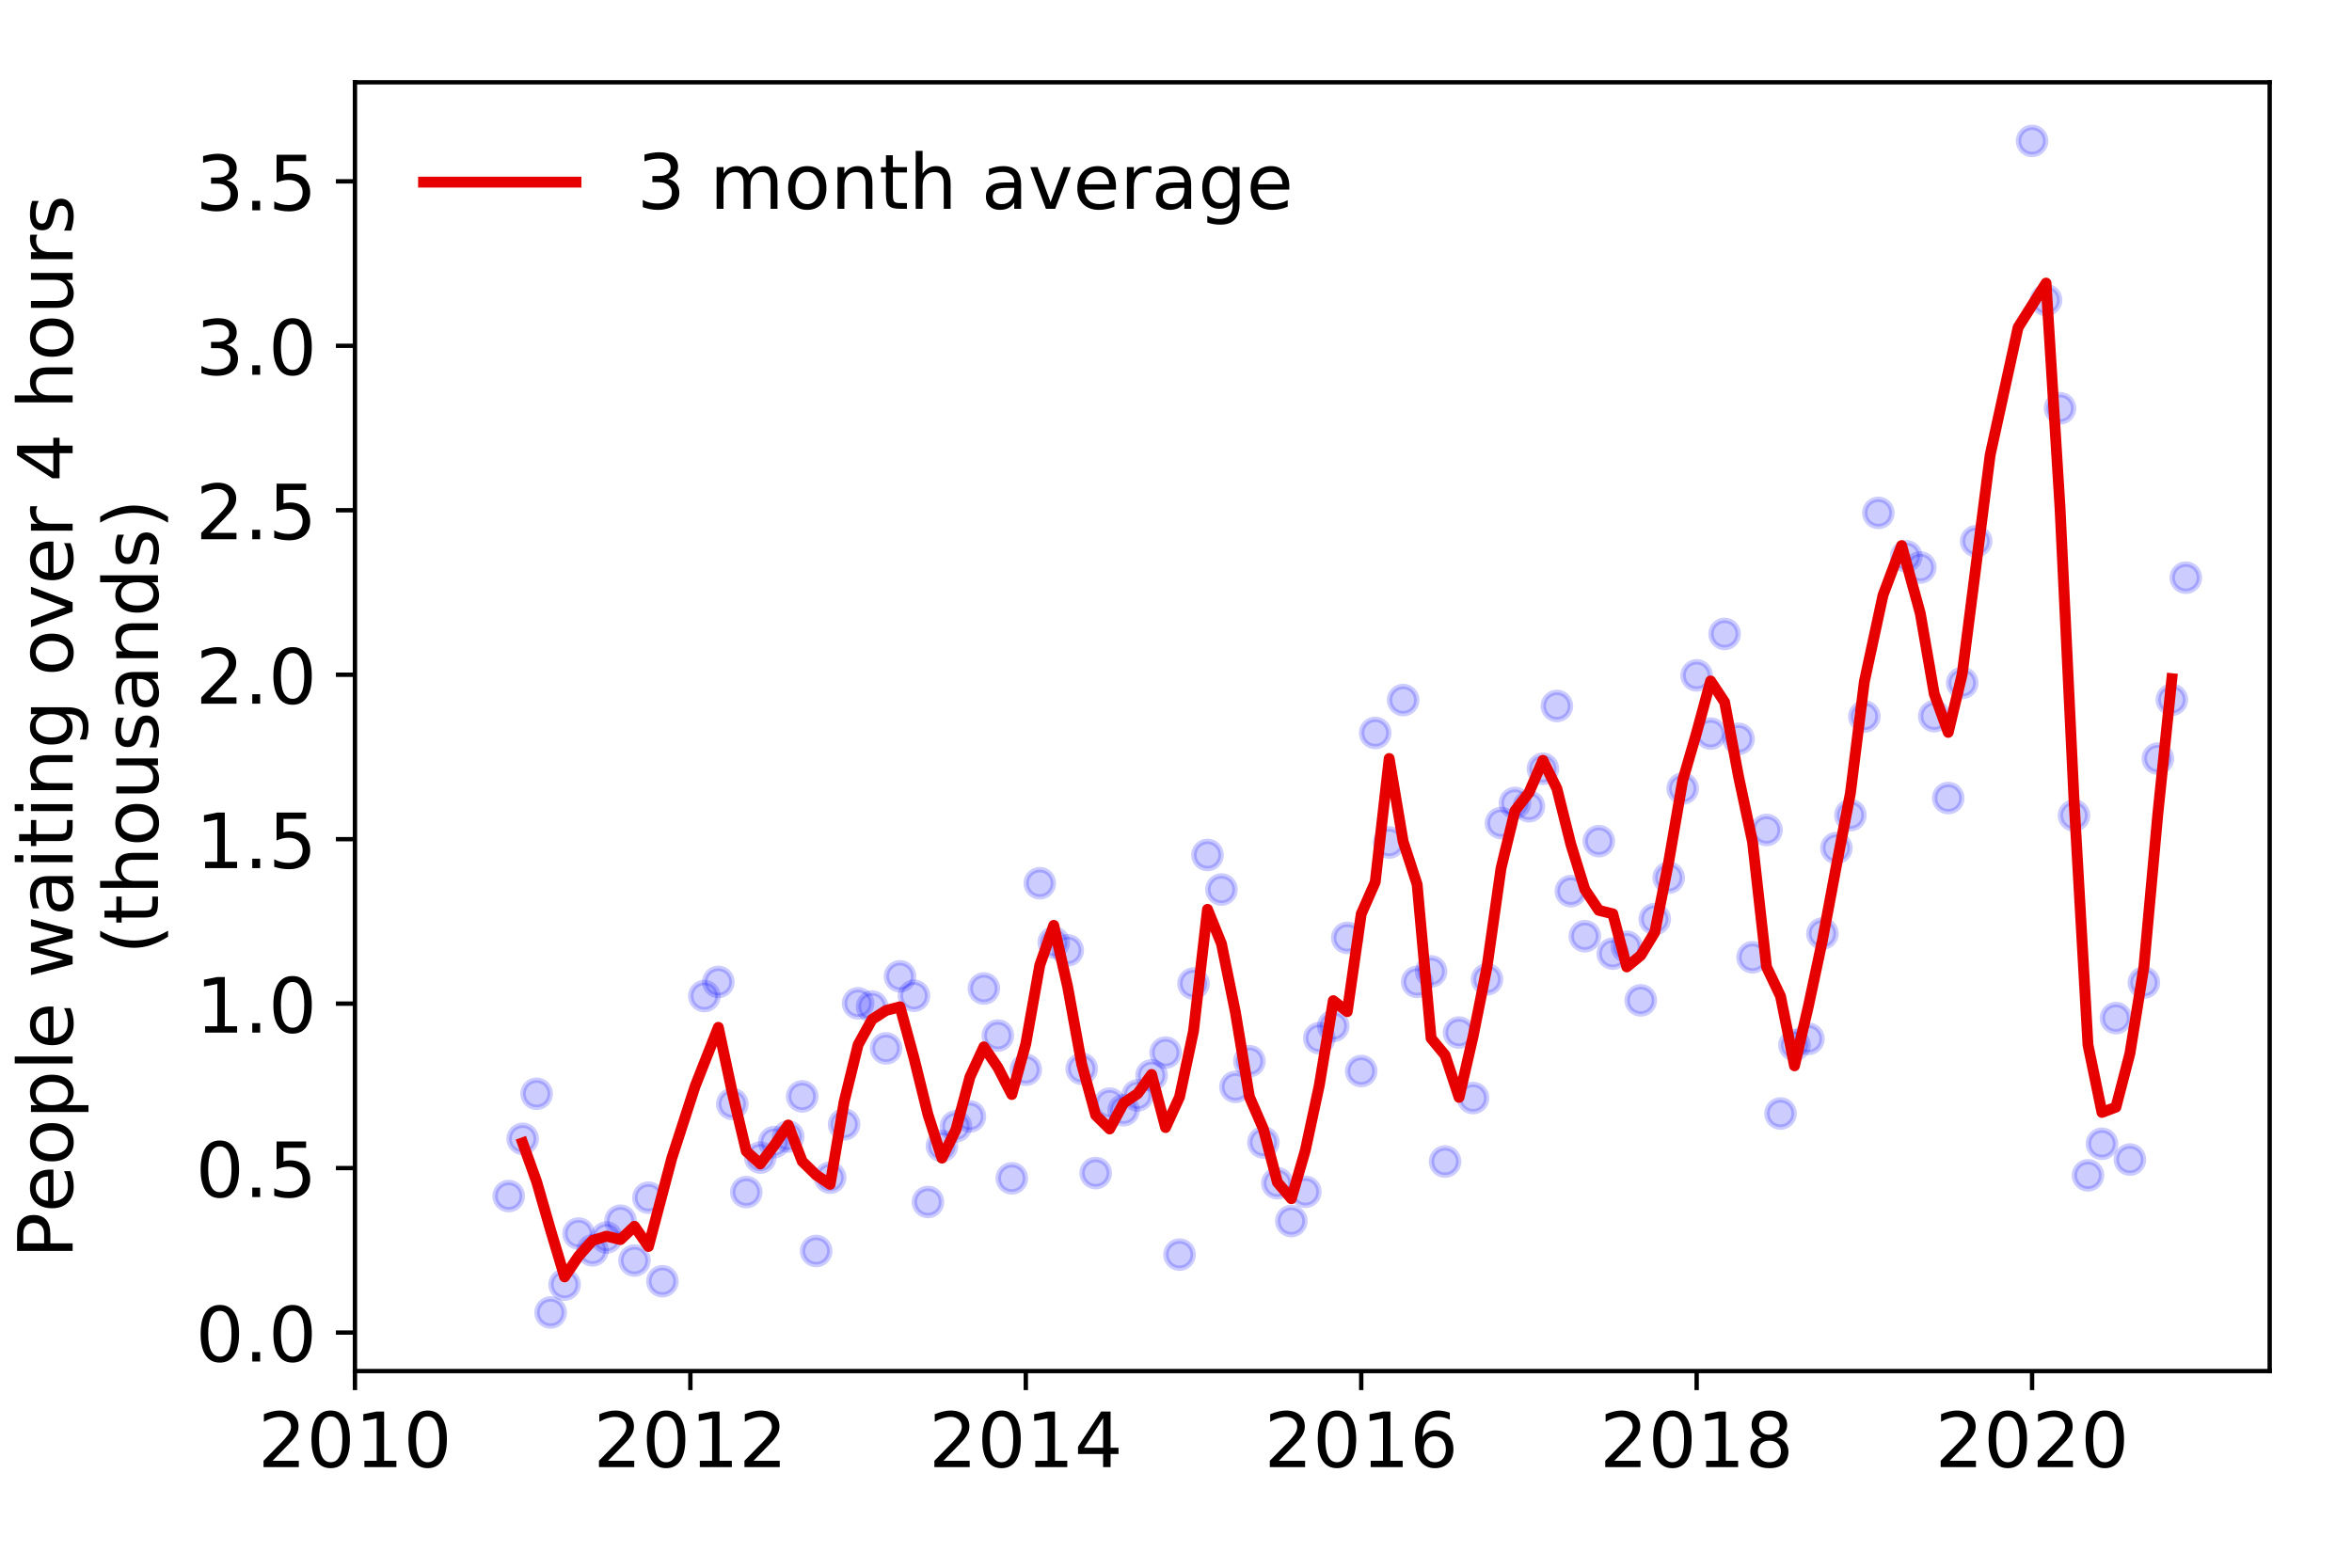 <?xml version="1.0" encoding="utf-8" standalone="no"?>
<!DOCTYPE svg PUBLIC "-//W3C//DTD SVG 1.1//EN"
  "http://www.w3.org/Graphics/SVG/1.1/DTD/svg11.dtd">
<!-- Created with matplotlib (https://matplotlib.org/) -->
<svg height="288pt" version="1.1" viewBox="0 0 432 288" width="432pt" xmlns="http://www.w3.org/2000/svg" xmlns:xlink="http://www.w3.org/1999/xlink">
 <defs>
  <style type="text/css">
*{stroke-linecap:butt;stroke-linejoin:round;}
  </style>
 </defs>
 <g id="figure_1">
  <g id="patch_1">
   <path d="M 0 288 
L 432 288 
L 432 0 
L 0 0 
z
" style="fill:#ffffff;"/>
  </g>
  <g id="axes_1">
   <g id="patch_2">
    <path d="M 65.195 251.88 
L 416.88 251.88 
L 416.88 15.12 
L 65.195 15.12 
z
" style="fill:#ffffff;"/>
   </g>
   <g id="matplotlib.axis_1">
    <g id="xtick_1">
     <g id="line2d_1">
      <defs>
       <path d="M 0 0 
L 0 3.5 
" id="m73a2d60eb0" style="stroke:#000000;stroke-width:0.8;"/>
      </defs>
      <g>
       <use style="stroke:#000000;stroke-width:0.8;" x="65.195" xlink:href="#m73a2d60eb0" y="251.88"/>
      </g>
     </g>
     <g id="text_1">
      <!-- 2010 -->
      <defs>
       <path d="M 19.188 8.297 
L 53.609 8.297 
L 53.609 0 
L 7.328 0 
L 7.328 8.297 
Q 12.938 14.109 22.625 23.891 
Q 32.328 33.688 34.812 36.531 
Q 39.547 41.844 41.422 45.531 
Q 43.312 49.219 43.312 52.781 
Q 43.312 58.594 39.234 62.25 
Q 35.156 65.922 28.609 65.922 
Q 23.969 65.922 18.812 64.312 
Q 13.672 62.703 7.812 59.422 
L 7.812 69.391 
Q 13.766 71.781 18.938 73 
Q 24.125 74.219 28.422 74.219 
Q 39.75 74.219 46.484 68.547 
Q 53.219 62.891 53.219 53.422 
Q 53.219 48.922 51.531 44.891 
Q 49.859 40.875 45.406 35.406 
Q 44.188 33.984 37.641 27.219 
Q 31.109 20.453 19.188 8.297 
z
" id="DejaVuSans-50"/>
       <path d="M 31.781 66.406 
Q 24.172 66.406 20.328 58.906 
Q 16.5 51.422 16.5 36.375 
Q 16.5 21.391 20.328 13.891 
Q 24.172 6.391 31.781 6.391 
Q 39.453 6.391 43.281 13.891 
Q 47.125 21.391 47.125 36.375 
Q 47.125 51.422 43.281 58.906 
Q 39.453 66.406 31.781 66.406 
z
M 31.781 74.219 
Q 44.047 74.219 50.516 64.516 
Q 56.984 54.828 56.984 36.375 
Q 56.984 17.969 50.516 8.266 
Q 44.047 -1.422 31.781 -1.422 
Q 19.531 -1.422 13.062 8.266 
Q 6.594 17.969 6.594 36.375 
Q 6.594 54.828 13.062 64.516 
Q 19.531 74.219 31.781 74.219 
z
" id="DejaVuSans-48"/>
       <path d="M 12.406 8.297 
L 28.516 8.297 
L 28.516 63.922 
L 10.984 60.406 
L 10.984 69.391 
L 28.422 72.906 
L 38.281 72.906 
L 38.281 8.297 
L 54.391 8.297 
L 54.391 0 
L 12.406 0 
z
" id="DejaVuSans-49"/>
      </defs>
      <g transform="translate(47.38 269.518)scale(0.14 -0.14)">
       <use xlink:href="#DejaVuSans-50"/>
       <use x="63.623" xlink:href="#DejaVuSans-48"/>
       <use x="127.246" xlink:href="#DejaVuSans-49"/>
       <use x="190.869" xlink:href="#DejaVuSans-48"/>
      </g>
     </g>
    </g>
    <g id="xtick_2">
     <g id="line2d_2">
      <g>
       <use style="stroke:#000000;stroke-width:0.8;" x="126.804" xlink:href="#m73a2d60eb0" y="251.88"/>
      </g>
     </g>
     <g id="text_2">
      <!-- 2012 -->
      <g transform="translate(108.989 269.518)scale(0.14 -0.14)">
       <use xlink:href="#DejaVuSans-50"/>
       <use x="63.623" xlink:href="#DejaVuSans-48"/>
       <use x="127.246" xlink:href="#DejaVuSans-49"/>
       <use x="190.869" xlink:href="#DejaVuSans-50"/>
      </g>
     </g>
    </g>
    <g id="xtick_3">
     <g id="line2d_3">
      <g>
       <use style="stroke:#000000;stroke-width:0.8;" x="188.413" xlink:href="#m73a2d60eb0" y="251.88"/>
      </g>
     </g>
     <g id="text_3">
      <!-- 2014 -->
      <defs>
       <path d="M 37.797 64.312 
L 12.891 25.391 
L 37.797 25.391 
z
M 35.203 72.906 
L 47.609 72.906 
L 47.609 25.391 
L 58.016 25.391 
L 58.016 17.188 
L 47.609 17.188 
L 47.609 0 
L 37.797 0 
L 37.797 17.188 
L 4.891 17.188 
L 4.891 26.703 
z
" id="DejaVuSans-52"/>
      </defs>
      <g transform="translate(170.598 269.518)scale(0.14 -0.14)">
       <use xlink:href="#DejaVuSans-50"/>
       <use x="63.623" xlink:href="#DejaVuSans-48"/>
       <use x="127.246" xlink:href="#DejaVuSans-49"/>
       <use x="190.869" xlink:href="#DejaVuSans-52"/>
      </g>
     </g>
    </g>
    <g id="xtick_4">
     <g id="line2d_4">
      <g>
       <use style="stroke:#000000;stroke-width:0.8;" x="250.022" xlink:href="#m73a2d60eb0" y="251.88"/>
      </g>
     </g>
     <g id="text_4">
      <!-- 2016 -->
      <defs>
       <path d="M 33.016 40.375 
Q 26.375 40.375 22.484 35.828 
Q 18.609 31.297 18.609 23.391 
Q 18.609 15.531 22.484 10.953 
Q 26.375 6.391 33.016 6.391 
Q 39.656 6.391 43.531 10.953 
Q 47.406 15.531 47.406 23.391 
Q 47.406 31.297 43.531 35.828 
Q 39.656 40.375 33.016 40.375 
z
M 52.594 71.297 
L 52.594 62.312 
Q 48.875 64.062 45.094 64.984 
Q 41.312 65.922 37.594 65.922 
Q 27.828 65.922 22.672 59.328 
Q 17.531 52.734 16.797 39.406 
Q 19.672 43.656 24.016 45.922 
Q 28.375 48.188 33.594 48.188 
Q 44.578 48.188 50.953 41.516 
Q 57.328 34.859 57.328 23.391 
Q 57.328 12.156 50.688 5.359 
Q 44.047 -1.422 33.016 -1.422 
Q 20.359 -1.422 13.672 8.266 
Q 6.984 17.969 6.984 36.375 
Q 6.984 53.656 15.188 63.938 
Q 23.391 74.219 37.203 74.219 
Q 40.922 74.219 44.703 73.484 
Q 48.484 72.75 52.594 71.297 
z
" id="DejaVuSans-54"/>
      </defs>
      <g transform="translate(232.207 269.518)scale(0.14 -0.14)">
       <use xlink:href="#DejaVuSans-50"/>
       <use x="63.623" xlink:href="#DejaVuSans-48"/>
       <use x="127.246" xlink:href="#DejaVuSans-49"/>
       <use x="190.869" xlink:href="#DejaVuSans-54"/>
      </g>
     </g>
    </g>
    <g id="xtick_5">
     <g id="line2d_5">
      <g>
       <use style="stroke:#000000;stroke-width:0.8;" x="311.631" xlink:href="#m73a2d60eb0" y="251.88"/>
      </g>
     </g>
     <g id="text_5">
      <!-- 2018 -->
      <defs>
       <path d="M 31.781 34.625 
Q 24.75 34.625 20.719 30.859 
Q 16.703 27.094 16.703 20.516 
Q 16.703 13.922 20.719 10.156 
Q 24.75 6.391 31.781 6.391 
Q 38.812 6.391 42.859 10.172 
Q 46.922 13.969 46.922 20.516 
Q 46.922 27.094 42.891 30.859 
Q 38.875 34.625 31.781 34.625 
z
M 21.922 38.812 
Q 15.578 40.375 12.031 44.719 
Q 8.5 49.078 8.5 55.328 
Q 8.5 64.062 14.719 69.141 
Q 20.953 74.219 31.781 74.219 
Q 42.672 74.219 48.875 69.141 
Q 55.078 64.062 55.078 55.328 
Q 55.078 49.078 51.531 44.719 
Q 48 40.375 41.703 38.812 
Q 48.828 37.156 52.797 32.312 
Q 56.781 27.484 56.781 20.516 
Q 56.781 9.906 50.312 4.234 
Q 43.844 -1.422 31.781 -1.422 
Q 19.734 -1.422 13.25 4.234 
Q 6.781 9.906 6.781 20.516 
Q 6.781 27.484 10.781 32.312 
Q 14.797 37.156 21.922 38.812 
z
M 18.312 54.391 
Q 18.312 48.734 21.844 45.562 
Q 25.391 42.391 31.781 42.391 
Q 38.141 42.391 41.719 45.562 
Q 45.312 48.734 45.312 54.391 
Q 45.312 60.062 41.719 63.234 
Q 38.141 66.406 31.781 66.406 
Q 25.391 66.406 21.844 63.234 
Q 18.312 60.062 18.312 54.391 
z
" id="DejaVuSans-56"/>
      </defs>
      <g transform="translate(293.816 269.518)scale(0.14 -0.14)">
       <use xlink:href="#DejaVuSans-50"/>
       <use x="63.623" xlink:href="#DejaVuSans-48"/>
       <use x="127.246" xlink:href="#DejaVuSans-49"/>
       <use x="190.869" xlink:href="#DejaVuSans-56"/>
      </g>
     </g>
    </g>
    <g id="xtick_6">
     <g id="line2d_6">
      <g>
       <use style="stroke:#000000;stroke-width:0.8;" x="373.24" xlink:href="#m73a2d60eb0" y="251.88"/>
      </g>
     </g>
     <g id="text_6">
      <!-- 2020 -->
      <g transform="translate(355.425 269.518)scale(0.14 -0.14)">
       <use xlink:href="#DejaVuSans-50"/>
       <use x="63.623" xlink:href="#DejaVuSans-48"/>
       <use x="127.246" xlink:href="#DejaVuSans-50"/>
       <use x="190.869" xlink:href="#DejaVuSans-48"/>
      </g>
     </g>
    </g>
   </g>
   <g id="matplotlib.axis_2">
    <g id="ytick_1">
     <g id="line2d_7">
      <defs>
       <path d="M 0 0 
L -3.5 0 
" id="m71f3769724" style="stroke:#000000;stroke-width:0.8;"/>
      </defs>
      <g>
       <use style="stroke:#000000;stroke-width:0.8;" x="65.195" xlink:href="#m71f3769724" y="244.804"/>
      </g>
     </g>
     <g id="text_7">
      <!-- 0.0 -->
      <defs>
       <path d="M 10.688 12.406 
L 21 12.406 
L 21 0 
L 10.688 0 
z
" id="DejaVuSans-46"/>
      </defs>
      <g transform="translate(35.931 250.123)scale(0.14 -0.14)">
       <use xlink:href="#DejaVuSans-48"/>
       <use x="63.623" xlink:href="#DejaVuSans-46"/>
       <use x="95.41" xlink:href="#DejaVuSans-48"/>
      </g>
     </g>
    </g>
    <g id="ytick_2">
     <g id="line2d_8">
      <g>
       <use style="stroke:#000000;stroke-width:0.8;" x="65.195" xlink:href="#m71f3769724" y="214.591"/>
      </g>
     </g>
     <g id="text_8">
      <!-- 0.5 -->
      <defs>
       <path d="M 10.797 72.906 
L 49.516 72.906 
L 49.516 64.594 
L 19.828 64.594 
L 19.828 46.734 
Q 21.969 47.469 24.109 47.828 
Q 26.266 48.188 28.422 48.188 
Q 40.625 48.188 47.75 41.5 
Q 54.891 34.812 54.891 23.391 
Q 54.891 11.625 47.562 5.094 
Q 40.234 -1.422 26.906 -1.422 
Q 22.312 -1.422 17.547 -0.641 
Q 12.797 0.141 7.719 1.703 
L 7.719 11.625 
Q 12.109 9.234 16.797 8.062 
Q 21.484 6.891 26.703 6.891 
Q 35.156 6.891 40.078 11.328 
Q 45.016 15.766 45.016 23.391 
Q 45.016 31 40.078 35.438 
Q 35.156 39.891 26.703 39.891 
Q 22.75 39.891 18.812 39.016 
Q 14.891 38.141 10.797 36.281 
z
" id="DejaVuSans-53"/>
      </defs>
      <g transform="translate(35.931 219.91)scale(0.14 -0.14)">
       <use xlink:href="#DejaVuSans-48"/>
       <use x="63.623" xlink:href="#DejaVuSans-46"/>
       <use x="95.41" xlink:href="#DejaVuSans-53"/>
      </g>
     </g>
    </g>
    <g id="ytick_3">
     <g id="line2d_9">
      <g>
       <use style="stroke:#000000;stroke-width:0.8;" x="65.195" xlink:href="#m71f3769724" y="184.378"/>
      </g>
     </g>
     <g id="text_9">
      <!-- 1.0 -->
      <g transform="translate(35.931 189.697)scale(0.14 -0.14)">
       <use xlink:href="#DejaVuSans-49"/>
       <use x="63.623" xlink:href="#DejaVuSans-46"/>
       <use x="95.41" xlink:href="#DejaVuSans-48"/>
      </g>
     </g>
    </g>
    <g id="ytick_4">
     <g id="line2d_10">
      <g>
       <use style="stroke:#000000;stroke-width:0.8;" x="65.195" xlink:href="#m71f3769724" y="154.166"/>
      </g>
     </g>
     <g id="text_10">
      <!-- 1.5 -->
      <g transform="translate(35.931 159.484)scale(0.14 -0.14)">
       <use xlink:href="#DejaVuSans-49"/>
       <use x="63.623" xlink:href="#DejaVuSans-46"/>
       <use x="95.41" xlink:href="#DejaVuSans-53"/>
      </g>
     </g>
    </g>
    <g id="ytick_5">
     <g id="line2d_11">
      <g>
       <use style="stroke:#000000;stroke-width:0.8;" x="65.195" xlink:href="#m71f3769724" y="123.953"/>
      </g>
     </g>
     <g id="text_11">
      <!-- 2.0 -->
      <g transform="translate(35.931 129.272)scale(0.14 -0.14)">
       <use xlink:href="#DejaVuSans-50"/>
       <use x="63.623" xlink:href="#DejaVuSans-46"/>
       <use x="95.41" xlink:href="#DejaVuSans-48"/>
      </g>
     </g>
    </g>
    <g id="ytick_6">
     <g id="line2d_12">
      <g>
       <use style="stroke:#000000;stroke-width:0.8;" x="65.195" xlink:href="#m71f3769724" y="93.74"/>
      </g>
     </g>
     <g id="text_12">
      <!-- 2.5 -->
      <g transform="translate(35.931 99.059)scale(0.14 -0.14)">
       <use xlink:href="#DejaVuSans-50"/>
       <use x="63.623" xlink:href="#DejaVuSans-46"/>
       <use x="95.41" xlink:href="#DejaVuSans-53"/>
      </g>
     </g>
    </g>
    <g id="ytick_7">
     <g id="line2d_13">
      <g>
       <use style="stroke:#000000;stroke-width:0.8;" x="65.195" xlink:href="#m71f3769724" y="63.527"/>
      </g>
     </g>
     <g id="text_13">
      <!-- 3.0 -->
      <defs>
       <path d="M 40.578 39.312 
Q 47.656 37.797 51.625 33 
Q 55.609 28.219 55.609 21.188 
Q 55.609 10.406 48.188 4.484 
Q 40.766 -1.422 27.094 -1.422 
Q 22.516 -1.422 17.656 -0.516 
Q 12.797 0.391 7.625 2.203 
L 7.625 11.719 
Q 11.719 9.328 16.594 8.109 
Q 21.484 6.891 26.812 6.891 
Q 36.078 6.891 40.938 10.547 
Q 45.797 14.203 45.797 21.188 
Q 45.797 27.641 41.281 31.266 
Q 36.766 34.906 28.719 34.906 
L 20.219 34.906 
L 20.219 43.016 
L 29.109 43.016 
Q 36.375 43.016 40.234 45.922 
Q 44.094 48.828 44.094 54.297 
Q 44.094 59.906 40.109 62.906 
Q 36.141 65.922 28.719 65.922 
Q 24.656 65.922 20.016 65.031 
Q 15.375 64.156 9.812 62.312 
L 9.812 71.094 
Q 15.438 72.656 20.344 73.438 
Q 25.25 74.219 29.594 74.219 
Q 40.828 74.219 47.359 69.109 
Q 53.906 64.016 53.906 55.328 
Q 53.906 49.266 50.438 45.094 
Q 46.969 40.922 40.578 39.312 
z
" id="DejaVuSans-51"/>
      </defs>
      <g transform="translate(35.931 68.846)scale(0.14 -0.14)">
       <use xlink:href="#DejaVuSans-51"/>
       <use x="63.623" xlink:href="#DejaVuSans-46"/>
       <use x="95.41" xlink:href="#DejaVuSans-48"/>
      </g>
     </g>
    </g>
    <g id="ytick_8">
     <g id="line2d_14">
      <g>
       <use style="stroke:#000000;stroke-width:0.8;" x="65.195" xlink:href="#m71f3769724" y="33.314"/>
      </g>
     </g>
     <g id="text_14">
      <!-- 3.5 -->
      <g transform="translate(35.931 38.633)scale(0.14 -0.14)">
       <use xlink:href="#DejaVuSans-51"/>
       <use x="63.623" xlink:href="#DejaVuSans-46"/>
       <use x="95.41" xlink:href="#DejaVuSans-53"/>
      </g>
     </g>
    </g>
    <g id="text_15">
     <!-- People waiting over 4 hours -->
     <defs>
      <path d="M 19.672 64.797 
L 19.672 37.406 
L 32.078 37.406 
Q 38.969 37.406 42.719 40.969 
Q 46.484 44.531 46.484 51.125 
Q 46.484 57.672 42.719 61.234 
Q 38.969 64.797 32.078 64.797 
z
M 9.812 72.906 
L 32.078 72.906 
Q 44.344 72.906 50.609 67.359 
Q 56.891 61.812 56.891 51.125 
Q 56.891 40.328 50.609 34.812 
Q 44.344 29.297 32.078 29.297 
L 19.672 29.297 
L 19.672 0 
L 9.812 0 
z
" id="DejaVuSans-80"/>
      <path d="M 56.203 29.594 
L 56.203 25.203 
L 14.891 25.203 
Q 15.484 15.922 20.484 11.062 
Q 25.484 6.203 34.422 6.203 
Q 39.594 6.203 44.453 7.469 
Q 49.312 8.734 54.109 11.281 
L 54.109 2.781 
Q 49.266 0.734 44.188 -0.344 
Q 39.109 -1.422 33.891 -1.422 
Q 20.797 -1.422 13.156 6.188 
Q 5.516 13.812 5.516 26.812 
Q 5.516 40.234 12.766 48.109 
Q 20.016 56 32.328 56 
Q 43.359 56 49.781 48.891 
Q 56.203 41.797 56.203 29.594 
z
M 47.219 32.234 
Q 47.125 39.594 43.094 43.984 
Q 39.062 48.391 32.422 48.391 
Q 24.906 48.391 20.391 44.141 
Q 15.875 39.891 15.188 32.172 
z
" id="DejaVuSans-101"/>
      <path d="M 30.609 48.391 
Q 23.391 48.391 19.188 42.75 
Q 14.984 37.109 14.984 27.297 
Q 14.984 17.484 19.156 11.844 
Q 23.344 6.203 30.609 6.203 
Q 37.797 6.203 41.984 11.859 
Q 46.188 17.531 46.188 27.297 
Q 46.188 37.016 41.984 42.703 
Q 37.797 48.391 30.609 48.391 
z
M 30.609 56 
Q 42.328 56 49.016 48.375 
Q 55.719 40.766 55.719 27.297 
Q 55.719 13.875 49.016 6.219 
Q 42.328 -1.422 30.609 -1.422 
Q 18.844 -1.422 12.172 6.219 
Q 5.516 13.875 5.516 27.297 
Q 5.516 40.766 12.172 48.375 
Q 18.844 56 30.609 56 
z
" id="DejaVuSans-111"/>
      <path d="M 18.109 8.203 
L 18.109 -20.797 
L 9.078 -20.797 
L 9.078 54.688 
L 18.109 54.688 
L 18.109 46.391 
Q 20.953 51.266 25.266 53.625 
Q 29.594 56 35.594 56 
Q 45.562 56 51.781 48.094 
Q 58.016 40.188 58.016 27.297 
Q 58.016 14.406 51.781 6.484 
Q 45.562 -1.422 35.594 -1.422 
Q 29.594 -1.422 25.266 0.953 
Q 20.953 3.328 18.109 8.203 
z
M 48.688 27.297 
Q 48.688 37.203 44.609 42.844 
Q 40.531 48.484 33.406 48.484 
Q 26.266 48.484 22.188 42.844 
Q 18.109 37.203 18.109 27.297 
Q 18.109 17.391 22.188 11.75 
Q 26.266 6.109 33.406 6.109 
Q 40.531 6.109 44.609 11.75 
Q 48.688 17.391 48.688 27.297 
z
" id="DejaVuSans-112"/>
      <path d="M 9.422 75.984 
L 18.406 75.984 
L 18.406 0 
L 9.422 0 
z
" id="DejaVuSans-108"/>
      <path id="DejaVuSans-32"/>
      <path d="M 4.203 54.688 
L 13.188 54.688 
L 24.422 12.016 
L 35.594 54.688 
L 46.188 54.688 
L 57.422 12.016 
L 68.609 54.688 
L 77.594 54.688 
L 63.281 0 
L 52.688 0 
L 40.922 44.828 
L 29.109 0 
L 18.5 0 
z
" id="DejaVuSans-119"/>
      <path d="M 34.281 27.484 
Q 23.391 27.484 19.188 25 
Q 14.984 22.516 14.984 16.5 
Q 14.984 11.719 18.141 8.906 
Q 21.297 6.109 26.703 6.109 
Q 34.188 6.109 38.703 11.406 
Q 43.219 16.703 43.219 25.484 
L 43.219 27.484 
z
M 52.203 31.203 
L 52.203 0 
L 43.219 0 
L 43.219 8.297 
Q 40.141 3.328 35.547 0.953 
Q 30.953 -1.422 24.312 -1.422 
Q 15.922 -1.422 10.953 3.297 
Q 6 8.016 6 15.922 
Q 6 25.141 12.172 29.828 
Q 18.359 34.516 30.609 34.516 
L 43.219 34.516 
L 43.219 35.406 
Q 43.219 41.609 39.141 45 
Q 35.062 48.391 27.688 48.391 
Q 23 48.391 18.547 47.266 
Q 14.109 46.141 10.016 43.891 
L 10.016 52.203 
Q 14.938 54.109 19.578 55.047 
Q 24.219 56 28.609 56 
Q 40.484 56 46.344 49.844 
Q 52.203 43.703 52.203 31.203 
z
" id="DejaVuSans-97"/>
      <path d="M 9.422 54.688 
L 18.406 54.688 
L 18.406 0 
L 9.422 0 
z
M 9.422 75.984 
L 18.406 75.984 
L 18.406 64.594 
L 9.422 64.594 
z
" id="DejaVuSans-105"/>
      <path d="M 18.312 70.219 
L 18.312 54.688 
L 36.812 54.688 
L 36.812 47.703 
L 18.312 47.703 
L 18.312 18.016 
Q 18.312 11.328 20.141 9.422 
Q 21.969 7.516 27.594 7.516 
L 36.812 7.516 
L 36.812 0 
L 27.594 0 
Q 17.188 0 13.234 3.875 
Q 9.281 7.766 9.281 18.016 
L 9.281 47.703 
L 2.688 47.703 
L 2.688 54.688 
L 9.281 54.688 
L 9.281 70.219 
z
" id="DejaVuSans-116"/>
      <path d="M 54.891 33.016 
L 54.891 0 
L 45.906 0 
L 45.906 32.719 
Q 45.906 40.484 42.875 44.328 
Q 39.844 48.188 33.797 48.188 
Q 26.516 48.188 22.312 43.547 
Q 18.109 38.922 18.109 30.906 
L 18.109 0 
L 9.078 0 
L 9.078 54.688 
L 18.109 54.688 
L 18.109 46.188 
Q 21.344 51.125 25.703 53.562 
Q 30.078 56 35.797 56 
Q 45.219 56 50.047 50.172 
Q 54.891 44.344 54.891 33.016 
z
" id="DejaVuSans-110"/>
      <path d="M 45.406 27.984 
Q 45.406 37.75 41.375 43.109 
Q 37.359 48.484 30.078 48.484 
Q 22.859 48.484 18.828 43.109 
Q 14.797 37.75 14.797 27.984 
Q 14.797 18.266 18.828 12.891 
Q 22.859 7.516 30.078 7.516 
Q 37.359 7.516 41.375 12.891 
Q 45.406 18.266 45.406 27.984 
z
M 54.391 6.781 
Q 54.391 -7.172 48.188 -13.984 
Q 42 -20.797 29.203 -20.797 
Q 24.469 -20.797 20.266 -20.094 
Q 16.062 -19.391 12.109 -17.922 
L 12.109 -9.188 
Q 16.062 -11.328 19.922 -12.344 
Q 23.781 -13.375 27.781 -13.375 
Q 36.625 -13.375 41.016 -8.766 
Q 45.406 -4.156 45.406 5.172 
L 45.406 9.625 
Q 42.625 4.781 38.281 2.391 
Q 33.938 0 27.875 0 
Q 17.828 0 11.672 7.656 
Q 5.516 15.328 5.516 27.984 
Q 5.516 40.672 11.672 48.328 
Q 17.828 56 27.875 56 
Q 33.938 56 38.281 53.609 
Q 42.625 51.219 45.406 46.391 
L 45.406 54.688 
L 54.391 54.688 
z
" id="DejaVuSans-103"/>
      <path d="M 2.984 54.688 
L 12.5 54.688 
L 29.594 8.797 
L 46.688 54.688 
L 56.203 54.688 
L 35.688 0 
L 23.484 0 
z
" id="DejaVuSans-118"/>
      <path d="M 41.109 46.297 
Q 39.594 47.172 37.812 47.578 
Q 36.031 48 33.891 48 
Q 26.266 48 22.188 43.047 
Q 18.109 38.094 18.109 28.812 
L 18.109 0 
L 9.078 0 
L 9.078 54.688 
L 18.109 54.688 
L 18.109 46.188 
Q 20.953 51.172 25.484 53.578 
Q 30.031 56 36.531 56 
Q 37.453 56 38.578 55.875 
Q 39.703 55.766 41.062 55.516 
z
" id="DejaVuSans-114"/>
      <path d="M 54.891 33.016 
L 54.891 0 
L 45.906 0 
L 45.906 32.719 
Q 45.906 40.484 42.875 44.328 
Q 39.844 48.188 33.797 48.188 
Q 26.516 48.188 22.312 43.547 
Q 18.109 38.922 18.109 30.906 
L 18.109 0 
L 9.078 0 
L 9.078 75.984 
L 18.109 75.984 
L 18.109 46.188 
Q 21.344 51.125 25.703 53.562 
Q 30.078 56 35.797 56 
Q 45.219 56 50.047 50.172 
Q 54.891 44.344 54.891 33.016 
z
" id="DejaVuSans-104"/>
      <path d="M 8.5 21.578 
L 8.5 54.688 
L 17.484 54.688 
L 17.484 21.922 
Q 17.484 14.156 20.5 10.266 
Q 23.531 6.391 29.594 6.391 
Q 36.859 6.391 41.078 11.031 
Q 45.312 15.672 45.312 23.688 
L 45.312 54.688 
L 54.297 54.688 
L 54.297 0 
L 45.312 0 
L 45.312 8.406 
Q 42.047 3.422 37.719 1 
Q 33.406 -1.422 27.688 -1.422 
Q 18.266 -1.422 13.375 4.438 
Q 8.5 10.297 8.5 21.578 
z
M 31.109 56 
z
" id="DejaVuSans-117"/>
      <path d="M 44.281 53.078 
L 44.281 44.578 
Q 40.484 46.531 36.375 47.5 
Q 32.281 48.484 27.875 48.484 
Q 21.188 48.484 17.844 46.438 
Q 14.5 44.391 14.5 40.281 
Q 14.5 37.156 16.891 35.375 
Q 19.281 33.594 26.516 31.984 
L 29.594 31.297 
Q 39.156 29.25 43.188 25.516 
Q 47.219 21.781 47.219 15.094 
Q 47.219 7.469 41.188 3.016 
Q 35.156 -1.422 24.609 -1.422 
Q 20.219 -1.422 15.453 -0.562 
Q 10.688 0.297 5.422 2 
L 5.422 11.281 
Q 10.406 8.688 15.234 7.391 
Q 20.062 6.109 24.812 6.109 
Q 31.156 6.109 34.562 8.281 
Q 37.984 10.453 37.984 14.406 
Q 37.984 18.062 35.516 20.016 
Q 33.062 21.969 24.703 23.781 
L 21.578 24.516 
Q 13.234 26.266 9.516 29.906 
Q 5.812 33.547 5.812 39.891 
Q 5.812 47.609 11.281 51.797 
Q 16.75 56 26.812 56 
Q 31.781 56 36.172 55.266 
Q 40.578 54.547 44.281 53.078 
z
" id="DejaVuSans-115"/>
     </defs>
     <g transform="translate(13.342 231.175)rotate(-90)scale(0.14 -0.14)">
      <use xlink:href="#DejaVuSans-80"/>
      <use x="60.256" xlink:href="#DejaVuSans-101"/>
      <use x="121.779" xlink:href="#DejaVuSans-111"/>
      <use x="182.961" xlink:href="#DejaVuSans-112"/>
      <use x="246.438" xlink:href="#DejaVuSans-108"/>
      <use x="274.221" xlink:href="#DejaVuSans-101"/>
      <use x="335.744" xlink:href="#DejaVuSans-32"/>
      <use x="367.531" xlink:href="#DejaVuSans-119"/>
      <use x="449.318" xlink:href="#DejaVuSans-97"/>
      <use x="510.598" xlink:href="#DejaVuSans-105"/>
      <use x="538.381" xlink:href="#DejaVuSans-116"/>
      <use x="577.59" xlink:href="#DejaVuSans-105"/>
      <use x="605.373" xlink:href="#DejaVuSans-110"/>
      <use x="668.752" xlink:href="#DejaVuSans-103"/>
      <use x="732.229" xlink:href="#DejaVuSans-32"/>
      <use x="764.016" xlink:href="#DejaVuSans-111"/>
      <use x="825.197" xlink:href="#DejaVuSans-118"/>
      <use x="884.377" xlink:href="#DejaVuSans-101"/>
      <use x="945.9" xlink:href="#DejaVuSans-114"/>
      <use x="987.014" xlink:href="#DejaVuSans-32"/>
      <use x="1018.801" xlink:href="#DejaVuSans-52"/>
      <use x="1082.424" xlink:href="#DejaVuSans-32"/>
      <use x="1114.211" xlink:href="#DejaVuSans-104"/>
      <use x="1177.59" xlink:href="#DejaVuSans-111"/>
      <use x="1238.771" xlink:href="#DejaVuSans-117"/>
      <use x="1302.15" xlink:href="#DejaVuSans-114"/>
      <use x="1343.264" xlink:href="#DejaVuSans-115"/>
     </g>
     <!-- (thousands) -->
     <defs>
      <path d="M 31 75.875 
Q 24.469 64.656 21.281 53.656 
Q 18.109 42.672 18.109 31.391 
Q 18.109 20.125 21.312 9.062 
Q 24.516 -2 31 -13.188 
L 23.188 -13.188 
Q 15.875 -1.703 12.234 9.375 
Q 8.594 20.453 8.594 31.391 
Q 8.594 42.281 12.203 53.312 
Q 15.828 64.359 23.188 75.875 
z
" id="DejaVuSans-40"/>
      <path d="M 45.406 46.391 
L 45.406 75.984 
L 54.391 75.984 
L 54.391 0 
L 45.406 0 
L 45.406 8.203 
Q 42.578 3.328 38.25 0.953 
Q 33.938 -1.422 27.875 -1.422 
Q 17.969 -1.422 11.734 6.484 
Q 5.516 14.406 5.516 27.297 
Q 5.516 40.188 11.734 48.094 
Q 17.969 56 27.875 56 
Q 33.938 56 38.25 53.625 
Q 42.578 51.266 45.406 46.391 
z
M 14.797 27.297 
Q 14.797 17.391 18.875 11.75 
Q 22.953 6.109 30.078 6.109 
Q 37.203 6.109 41.297 11.75 
Q 45.406 17.391 45.406 27.297 
Q 45.406 37.203 41.297 42.844 
Q 37.203 48.484 30.078 48.484 
Q 22.953 48.484 18.875 42.844 
Q 14.797 37.203 14.797 27.297 
z
" id="DejaVuSans-100"/>
      <path d="M 8.016 75.875 
L 15.828 75.875 
Q 23.141 64.359 26.781 53.312 
Q 30.422 42.281 30.422 31.391 
Q 30.422 20.453 26.781 9.375 
Q 23.141 -1.703 15.828 -13.188 
L 8.016 -13.188 
Q 14.5 -2 17.703 9.062 
Q 20.906 20.125 20.906 31.391 
Q 20.906 42.672 17.703 53.656 
Q 14.5 64.656 8.016 75.875 
z
" id="DejaVuSans-41"/>
     </defs>
     <g transform="translate(29.019 175.325)rotate(-90)scale(0.14 -0.14)">
      <use xlink:href="#DejaVuSans-40"/>
      <use x="39.014" xlink:href="#DejaVuSans-116"/>
      <use x="78.223" xlink:href="#DejaVuSans-104"/>
      <use x="141.602" xlink:href="#DejaVuSans-111"/>
      <use x="202.783" xlink:href="#DejaVuSans-117"/>
      <use x="266.162" xlink:href="#DejaVuSans-115"/>
      <use x="318.262" xlink:href="#DejaVuSans-97"/>
      <use x="379.541" xlink:href="#DejaVuSans-110"/>
      <use x="442.92" xlink:href="#DejaVuSans-100"/>
      <use x="506.396" xlink:href="#DejaVuSans-115"/>
      <use x="558.496" xlink:href="#DejaVuSans-41"/>
     </g>
    </g>
   </g>
   <g id="line2d_15">
    <defs>
     <path d="M 0 2.5 
C 0.663 2.5 1.299 2.237 1.768 1.768 
C 2.237 1.299 2.5 0.663 2.5 0 
C 2.5 -0.663 2.237 -1.299 1.768 -1.768 
C 1.299 -2.237 0.663 -2.5 0 -2.5 
C -0.663 -2.5 -1.299 -2.237 -1.768 -1.768 
C -2.237 -1.299 -2.5 -0.663 -2.5 0 
C -2.5 0.663 -2.237 1.299 -1.768 1.768 
C -1.299 2.237 -0.663 2.5 0 2.5 
z
" id="m589ba7db5c" style="stroke:#0000ff;stroke-opacity:0.2;"/>
    </defs>
    <g clip-path="url(#p0d52620d0c)">
     <use style="fill:#0000ff;fill-opacity:0.2;stroke:#0000ff;stroke-opacity:0.2;" x="401.478" xlink:href="#m589ba7db5c" y="106.127"/>
     <use style="fill:#0000ff;fill-opacity:0.2;stroke:#0000ff;stroke-opacity:0.2;" x="398.911" xlink:href="#m589ba7db5c" y="128.545"/>
     <use style="fill:#0000ff;fill-opacity:0.2;stroke:#0000ff;stroke-opacity:0.2;" x="396.344" xlink:href="#m589ba7db5c" y="139.361"/>
     <use style="fill:#0000ff;fill-opacity:0.2;stroke:#0000ff;stroke-opacity:0.2;" x="393.777" xlink:href="#m589ba7db5c" y="180.511"/>
     <use style="fill:#0000ff;fill-opacity:0.2;stroke:#0000ff;stroke-opacity:0.2;" x="391.21" xlink:href="#m589ba7db5c" y="213.02"/>
     <use style="fill:#0000ff;fill-opacity:0.2;stroke:#0000ff;stroke-opacity:0.2;" x="388.643" xlink:href="#m589ba7db5c" y="187.037"/>
     <use style="fill:#0000ff;fill-opacity:0.2;stroke:#0000ff;stroke-opacity:0.2;" x="386.075" xlink:href="#m589ba7db5c" y="210.12"/>
     <use style="fill:#0000ff;fill-opacity:0.2;stroke:#0000ff;stroke-opacity:0.2;" x="383.508" xlink:href="#m589ba7db5c" y="215.921"/>
     <use style="fill:#0000ff;fill-opacity:0.2;stroke:#0000ff;stroke-opacity:0.2;" x="380.941" xlink:href="#m589ba7db5c" y="149.815"/>
     <use style="fill:#0000ff;fill-opacity:0.2;stroke:#0000ff;stroke-opacity:0.2;" x="378.374" xlink:href="#m589ba7db5c" y="75.008"/>
     <use style="fill:#0000ff;fill-opacity:0.2;stroke:#0000ff;stroke-opacity:0.2;" x="375.807" xlink:href="#m589ba7db5c" y="55.128"/>
     <use style="fill:#0000ff;fill-opacity:0.2;stroke:#0000ff;stroke-opacity:0.2;" x="373.24" xlink:href="#m589ba7db5c" y="25.882"/>
     <use style="fill:#0000ff;fill-opacity:0.2;stroke:#0000ff;stroke-opacity:0.2;" x="362.972" xlink:href="#m589ba7db5c" y="99.42"/>
     <use style="fill:#0000ff;fill-opacity:0.2;stroke:#0000ff;stroke-opacity:0.2;" x="360.405" xlink:href="#m589ba7db5c" y="125.463"/>
     <use style="fill:#0000ff;fill-opacity:0.2;stroke:#0000ff;stroke-opacity:0.2;" x="357.838" xlink:href="#m589ba7db5c" y="146.612"/>
     <use style="fill:#0000ff;fill-opacity:0.2;stroke:#0000ff;stroke-opacity:0.2;" x="355.271" xlink:href="#m589ba7db5c" y="131.566"/>
     <use style="fill:#0000ff;fill-opacity:0.2;stroke:#0000ff;stroke-opacity:0.2;" x="352.704" xlink:href="#m589ba7db5c" y="104.254"/>
     <use style="fill:#0000ff;fill-opacity:0.2;stroke:#0000ff;stroke-opacity:0.2;" x="350.137" xlink:href="#m589ba7db5c" y="102.199"/>
     <use style="fill:#0000ff;fill-opacity:0.2;stroke:#0000ff;stroke-opacity:0.2;" x="345.003" xlink:href="#m589ba7db5c" y="94.223"/>
     <use style="fill:#0000ff;fill-opacity:0.2;stroke:#0000ff;stroke-opacity:0.2;" x="342.436" xlink:href="#m589ba7db5c" y="131.627"/>
     <use style="fill:#0000ff;fill-opacity:0.2;stroke:#0000ff;stroke-opacity:0.2;" x="339.869" xlink:href="#m589ba7db5c" y="149.755"/>
     <use style="fill:#0000ff;fill-opacity:0.2;stroke:#0000ff;stroke-opacity:0.2;" x="337.302" xlink:href="#m589ba7db5c" y="155.797"/>
     <use style="fill:#0000ff;fill-opacity:0.2;stroke:#0000ff;stroke-opacity:0.2;" x="334.735" xlink:href="#m589ba7db5c" y="171.508"/>
     <use style="fill:#0000ff;fill-opacity:0.2;stroke:#0000ff;stroke-opacity:0.2;" x="332.168" xlink:href="#m589ba7db5c" y="190.844"/>
     <use style="fill:#0000ff;fill-opacity:0.2;stroke:#0000ff;stroke-opacity:0.2;" x="329.601" xlink:href="#m589ba7db5c" y="191.992"/>
     <use style="fill:#0000ff;fill-opacity:0.2;stroke:#0000ff;stroke-opacity:0.2;" x="327.033" xlink:href="#m589ba7db5c" y="204.561"/>
     <use style="fill:#0000ff;fill-opacity:0.2;stroke:#0000ff;stroke-opacity:0.2;" x="324.466" xlink:href="#m589ba7db5c" y="152.474"/>
     <use style="fill:#0000ff;fill-opacity:0.2;stroke:#0000ff;stroke-opacity:0.2;" x="321.899" xlink:href="#m589ba7db5c" y="175.858"/>
     <use style="fill:#0000ff;fill-opacity:0.2;stroke:#0000ff;stroke-opacity:0.2;" x="319.332" xlink:href="#m589ba7db5c" y="135.736"/>
     <use style="fill:#0000ff;fill-opacity:0.2;stroke:#0000ff;stroke-opacity:0.2;" x="316.765" xlink:href="#m589ba7db5c" y="116.46"/>
     <use style="fill:#0000ff;fill-opacity:0.2;stroke:#0000ff;stroke-opacity:0.2;" x="314.198" xlink:href="#m589ba7db5c" y="134.769"/>
     <use style="fill:#0000ff;fill-opacity:0.2;stroke:#0000ff;stroke-opacity:0.2;" x="311.631" xlink:href="#m589ba7db5c" y="124.074"/>
     <use style="fill:#0000ff;fill-opacity:0.2;stroke:#0000ff;stroke-opacity:0.2;" x="309.064" xlink:href="#m589ba7db5c" y="144.86"/>
     <use style="fill:#0000ff;fill-opacity:0.2;stroke:#0000ff;stroke-opacity:0.2;" x="306.497" xlink:href="#m589ba7db5c" y="161.235"/>
     <use style="fill:#0000ff;fill-opacity:0.2;stroke:#0000ff;stroke-opacity:0.2;" x="303.93" xlink:href="#m589ba7db5c" y="168.849"/>
     <use style="fill:#0000ff;fill-opacity:0.2;stroke:#0000ff;stroke-opacity:0.2;" x="301.363" xlink:href="#m589ba7db5c" y="183.774"/>
     <use style="fill:#0000ff;fill-opacity:0.2;stroke:#0000ff;stroke-opacity:0.2;" x="298.796" xlink:href="#m589ba7db5c" y="173.925"/>
     <use style="fill:#0000ff;fill-opacity:0.2;stroke:#0000ff;stroke-opacity:0.2;" x="296.229" xlink:href="#m589ba7db5c" y="175.194"/>
     <use style="fill:#0000ff;fill-opacity:0.2;stroke:#0000ff;stroke-opacity:0.2;" x="293.662" xlink:href="#m589ba7db5c" y="154.528"/>
     <use style="fill:#0000ff;fill-opacity:0.2;stroke:#0000ff;stroke-opacity:0.2;" x="291.095" xlink:href="#m589ba7db5c" y="171.991"/>
     <use style="fill:#0000ff;fill-opacity:0.2;stroke:#0000ff;stroke-opacity:0.2;" x="288.528" xlink:href="#m589ba7db5c" y="163.713"/>
     <use style="fill:#0000ff;fill-opacity:0.2;stroke:#0000ff;stroke-opacity:0.2;" x="285.961" xlink:href="#m589ba7db5c" y="129.693"/>
     <use style="fill:#0000ff;fill-opacity:0.2;stroke:#0000ff;stroke-opacity:0.2;" x="283.394" xlink:href="#m589ba7db5c" y="141.234"/>
     <use style="fill:#0000ff;fill-opacity:0.2;stroke:#0000ff;stroke-opacity:0.2;" x="280.827" xlink:href="#m589ba7db5c" y="148.123"/>
     <use style="fill:#0000ff;fill-opacity:0.2;stroke:#0000ff;stroke-opacity:0.2;" x="278.26" xlink:href="#m589ba7db5c" y="147.519"/>
     <use style="fill:#0000ff;fill-opacity:0.2;stroke:#0000ff;stroke-opacity:0.2;" x="275.693" xlink:href="#m589ba7db5c" y="151.205"/>
     <use style="fill:#0000ff;fill-opacity:0.2;stroke:#0000ff;stroke-opacity:0.2;" x="273.126" xlink:href="#m589ba7db5c" y="179.907"/>
     <use style="fill:#0000ff;fill-opacity:0.2;stroke:#0000ff;stroke-opacity:0.2;" x="270.559" xlink:href="#m589ba7db5c" y="201.721"/>
     <use style="fill:#0000ff;fill-opacity:0.2;stroke:#0000ff;stroke-opacity:0.2;" x="267.991" xlink:href="#m589ba7db5c" y="189.696"/>
     <use style="fill:#0000ff;fill-opacity:0.2;stroke:#0000ff;stroke-opacity:0.2;" x="265.424" xlink:href="#m589ba7db5c" y="213.383"/>
     <use style="fill:#0000ff;fill-opacity:0.2;stroke:#0000ff;stroke-opacity:0.2;" x="262.857" xlink:href="#m589ba7db5c" y="178.457"/>
     <use style="fill:#0000ff;fill-opacity:0.2;stroke:#0000ff;stroke-opacity:0.2;" x="260.29" xlink:href="#m589ba7db5c" y="180.39"/>
     <use style="fill:#0000ff;fill-opacity:0.2;stroke:#0000ff;stroke-opacity:0.2;" x="257.723" xlink:href="#m589ba7db5c" y="128.606"/>
     <use style="fill:#0000ff;fill-opacity:0.2;stroke:#0000ff;stroke-opacity:0.2;" x="255.156" xlink:href="#m589ba7db5c" y="154.77"/>
     <use style="fill:#0000ff;fill-opacity:0.2;stroke:#0000ff;stroke-opacity:0.2;" x="252.589" xlink:href="#m589ba7db5c" y="134.648"/>
     <use style="fill:#0000ff;fill-opacity:0.2;stroke:#0000ff;stroke-opacity:0.2;" x="250.022" xlink:href="#m589ba7db5c" y="196.766"/>
     <use style="fill:#0000ff;fill-opacity:0.2;stroke:#0000ff;stroke-opacity:0.2;" x="247.455" xlink:href="#m589ba7db5c" y="172.293"/>
     <use style="fill:#0000ff;fill-opacity:0.2;stroke:#0000ff;stroke-opacity:0.2;" x="244.888" xlink:href="#m589ba7db5c" y="188.487"/>
     <use style="fill:#0000ff;fill-opacity:0.2;stroke:#0000ff;stroke-opacity:0.2;" x="242.321" xlink:href="#m589ba7db5c" y="190.723"/>
     <use style="fill:#0000ff;fill-opacity:0.2;stroke:#0000ff;stroke-opacity:0.2;" x="239.754" xlink:href="#m589ba7db5c" y="218.942"/>
     <use style="fill:#0000ff;fill-opacity:0.2;stroke:#0000ff;stroke-opacity:0.2;" x="237.187" xlink:href="#m589ba7db5c" y="224.32"/>
     <use style="fill:#0000ff;fill-opacity:0.2;stroke:#0000ff;stroke-opacity:0.2;" x="234.62" xlink:href="#m589ba7db5c" y="217.371"/>
     <use style="fill:#0000ff;fill-opacity:0.2;stroke:#0000ff;stroke-opacity:0.2;" x="232.053" xlink:href="#m589ba7db5c" y="209.878"/>
     <use style="fill:#0000ff;fill-opacity:0.2;stroke:#0000ff;stroke-opacity:0.2;" x="229.486" xlink:href="#m589ba7db5c" y="194.953"/>
     <use style="fill:#0000ff;fill-opacity:0.2;stroke:#0000ff;stroke-opacity:0.2;" x="226.919" xlink:href="#m589ba7db5c" y="199.666"/>
     <use style="fill:#0000ff;fill-opacity:0.2;stroke:#0000ff;stroke-opacity:0.2;" x="224.352" xlink:href="#m589ba7db5c" y="163.411"/>
     <use style="fill:#0000ff;fill-opacity:0.2;stroke:#0000ff;stroke-opacity:0.2;" x="221.785" xlink:href="#m589ba7db5c" y="157.066"/>
     <use style="fill:#0000ff;fill-opacity:0.2;stroke:#0000ff;stroke-opacity:0.2;" x="219.218" xlink:href="#m589ba7db5c" y="180.692"/>
     <use style="fill:#0000ff;fill-opacity:0.2;stroke:#0000ff;stroke-opacity:0.2;" x="216.651" xlink:href="#m589ba7db5c" y="230.483"/>
     <use style="fill:#0000ff;fill-opacity:0.2;stroke:#0000ff;stroke-opacity:0.2;" x="214.084" xlink:href="#m589ba7db5c" y="193.382"/>
     <use style="fill:#0000ff;fill-opacity:0.2;stroke:#0000ff;stroke-opacity:0.2;" x="211.516" xlink:href="#m589ba7db5c" y="197.551"/>
     <use style="fill:#0000ff;fill-opacity:0.2;stroke:#0000ff;stroke-opacity:0.2;" x="208.949" xlink:href="#m589ba7db5c" y="201.237"/>
     <use style="fill:#0000ff;fill-opacity:0.2;stroke:#0000ff;stroke-opacity:0.2;" x="206.382" xlink:href="#m589ba7db5c" y="203.956"/>
     <use style="fill:#0000ff;fill-opacity:0.2;stroke:#0000ff;stroke-opacity:0.2;" x="203.815" xlink:href="#m589ba7db5c" y="202.748"/>
     <use style="fill:#0000ff;fill-opacity:0.2;stroke:#0000ff;stroke-opacity:0.2;" x="201.248" xlink:href="#m589ba7db5c" y="215.498"/>
     <use style="fill:#0000ff;fill-opacity:0.2;stroke:#0000ff;stroke-opacity:0.2;" x="198.681" xlink:href="#m589ba7db5c" y="196.343"/>
     <use style="fill:#0000ff;fill-opacity:0.2;stroke:#0000ff;stroke-opacity:0.2;" x="196.114" xlink:href="#m589ba7db5c" y="174.589"/>
     <use style="fill:#0000ff;fill-opacity:0.2;stroke:#0000ff;stroke-opacity:0.2;" x="193.547" xlink:href="#m589ba7db5c" y="173.139"/>
     <use style="fill:#0000ff;fill-opacity:0.2;stroke:#0000ff;stroke-opacity:0.2;" x="190.98" xlink:href="#m589ba7db5c" y="162.263"/>
     <use style="fill:#0000ff;fill-opacity:0.2;stroke:#0000ff;stroke-opacity:0.2;" x="188.413" xlink:href="#m589ba7db5c" y="196.524"/>
     <use style="fill:#0000ff;fill-opacity:0.2;stroke:#0000ff;stroke-opacity:0.2;" x="185.846" xlink:href="#m589ba7db5c" y="216.464"/>
     <use style="fill:#0000ff;fill-opacity:0.2;stroke:#0000ff;stroke-opacity:0.2;" x="183.279" xlink:href="#m589ba7db5c" y="190.24"/>
     <use style="fill:#0000ff;fill-opacity:0.2;stroke:#0000ff;stroke-opacity:0.2;" x="180.712" xlink:href="#m589ba7db5c" y="181.599"/>
     <use style="fill:#0000ff;fill-opacity:0.2;stroke:#0000ff;stroke-opacity:0.2;" x="178.145" xlink:href="#m589ba7db5c" y="205.104"/>
     <use style="fill:#0000ff;fill-opacity:0.2;stroke:#0000ff;stroke-opacity:0.2;" x="175.578" xlink:href="#m589ba7db5c" y="206.917"/>
     <use style="fill:#0000ff;fill-opacity:0.2;stroke:#0000ff;stroke-opacity:0.2;" x="173.011" xlink:href="#m589ba7db5c" y="210.543"/>
     <use style="fill:#0000ff;fill-opacity:0.2;stroke:#0000ff;stroke-opacity:0.2;" x="170.444" xlink:href="#m589ba7db5c" y="220.815"/>
     <use style="fill:#0000ff;fill-opacity:0.2;stroke:#0000ff;stroke-opacity:0.2;" x="167.877" xlink:href="#m589ba7db5c" y="182.928"/>
     <use style="fill:#0000ff;fill-opacity:0.2;stroke:#0000ff;stroke-opacity:0.2;" x="165.31" xlink:href="#m589ba7db5c" y="179.363"/>
     <use style="fill:#0000ff;fill-opacity:0.2;stroke:#0000ff;stroke-opacity:0.2;" x="162.743" xlink:href="#m589ba7db5c" y="192.596"/>
     <use style="fill:#0000ff;fill-opacity:0.2;stroke:#0000ff;stroke-opacity:0.2;" x="160.176" xlink:href="#m589ba7db5c" y="184.922"/>
     <use style="fill:#0000ff;fill-opacity:0.2;stroke:#0000ff;stroke-opacity:0.2;" x="157.609" xlink:href="#m589ba7db5c" y="184.318"/>
     <use style="fill:#0000ff;fill-opacity:0.2;stroke:#0000ff;stroke-opacity:0.2;" x="155.042" xlink:href="#m589ba7db5c" y="206.555"/>
     <use style="fill:#0000ff;fill-opacity:0.2;stroke:#0000ff;stroke-opacity:0.2;" x="152.474" xlink:href="#m589ba7db5c" y="216.344"/>
     <use style="fill:#0000ff;fill-opacity:0.2;stroke:#0000ff;stroke-opacity:0.2;" x="149.907" xlink:href="#m589ba7db5c" y="229.819"/>
     <use style="fill:#0000ff;fill-opacity:0.2;stroke:#0000ff;stroke-opacity:0.2;" x="147.34" xlink:href="#m589ba7db5c" y="201.418"/>
     <use style="fill:#0000ff;fill-opacity:0.2;stroke:#0000ff;stroke-opacity:0.2;" x="144.773" xlink:href="#m589ba7db5c" y="208.79"/>
     <use style="fill:#0000ff;fill-opacity:0.2;stroke:#0000ff;stroke-opacity:0.2;" x="142.206" xlink:href="#m589ba7db5c" y="209.818"/>
     <use style="fill:#0000ff;fill-opacity:0.2;stroke:#0000ff;stroke-opacity:0.2;" x="139.639" xlink:href="#m589ba7db5c" y="212.658"/>
     <use style="fill:#0000ff;fill-opacity:0.2;stroke:#0000ff;stroke-opacity:0.2;" x="137.072" xlink:href="#m589ba7db5c" y="219.002"/>
     <use style="fill:#0000ff;fill-opacity:0.2;stroke:#0000ff;stroke-opacity:0.2;" x="134.505" xlink:href="#m589ba7db5c" y="202.808"/>
     <use style="fill:#0000ff;fill-opacity:0.2;stroke:#0000ff;stroke-opacity:0.2;" x="131.938" xlink:href="#m589ba7db5c" y="180.39"/>
     <use style="fill:#0000ff;fill-opacity:0.2;stroke:#0000ff;stroke-opacity:0.2;" x="129.371" xlink:href="#m589ba7db5c" y="182.989"/>
     <use style="fill:#0000ff;fill-opacity:0.2;stroke:#0000ff;stroke-opacity:0.2;" x="121.67" xlink:href="#m589ba7db5c" y="235.378"/>
     <use style="fill:#0000ff;fill-opacity:0.2;stroke:#0000ff;stroke-opacity:0.2;" x="119.103" xlink:href="#m589ba7db5c" y="220.03"/>
     <use style="fill:#0000ff;fill-opacity:0.2;stroke:#0000ff;stroke-opacity:0.2;" x="116.536" xlink:href="#m589ba7db5c" y="231.571"/>
     <use style="fill:#0000ff;fill-opacity:0.2;stroke:#0000ff;stroke-opacity:0.2;" x="113.969" xlink:href="#m589ba7db5c" y="224.259"/>
     <use style="fill:#0000ff;fill-opacity:0.2;stroke:#0000ff;stroke-opacity:0.2;" x="111.402" xlink:href="#m589ba7db5c" y="227.341"/>
     <use style="fill:#0000ff;fill-opacity:0.2;stroke:#0000ff;stroke-opacity:0.2;" x="108.835" xlink:href="#m589ba7db5c" y="229.698"/>
     <use style="fill:#0000ff;fill-opacity:0.2;stroke:#0000ff;stroke-opacity:0.2;" x="106.268" xlink:href="#m589ba7db5c" y="226.616"/>
     <use style="fill:#0000ff;fill-opacity:0.2;stroke:#0000ff;stroke-opacity:0.2;" x="103.701" xlink:href="#m589ba7db5c" y="235.982"/>
     <use style="fill:#0000ff;fill-opacity:0.2;stroke:#0000ff;stroke-opacity:0.2;" x="101.134" xlink:href="#m589ba7db5c" y="241.118"/>
     <use style="fill:#0000ff;fill-opacity:0.2;stroke:#0000ff;stroke-opacity:0.2;" x="98.567" xlink:href="#m589ba7db5c" y="200.935"/>
     <use style="fill:#0000ff;fill-opacity:0.2;stroke:#0000ff;stroke-opacity:0.2;" x="96" xlink:href="#m589ba7db5c" y="209.213"/>
     <use style="fill:#0000ff;fill-opacity:0.2;stroke:#0000ff;stroke-opacity:0.2;" x="93.432" xlink:href="#m589ba7db5c" y="219.727"/>
    </g>
   </g>
   <g id="line2d_16">
    <path clip-path="url(#p0d52620d0c)" d="M 398.911 124.678 
L 396.344 149.473 
L 393.777 177.631 
L 391.21 193.523 
L 388.643 203.392 
L 386.075 204.359 
L 383.508 191.952 
L 380.941 146.915 
L 378.374 93.317 
L 375.807 52.006 
L 370.673 60.143 
L 365.539 83.588 
L 360.405 123.832 
L 357.838 134.547 
L 355.271 127.478 
L 352.704 112.673 
L 349.281 100.226 
L 345.858 109.35 
L 342.436 125.202 
L 339.869 145.726 
L 337.302 159.02 
L 334.735 172.716 
L 332.168 184.781 
L 329.601 195.799 
L 327.033 183.009 
L 324.466 177.631 
L 321.899 154.689 
L 319.332 142.685 
L 316.765 128.988 
L 314.198 125.101 
L 311.631 134.568 
L 309.064 143.39 
L 306.497 158.315 
L 303.93 171.286 
L 301.363 175.516 
L 298.796 177.631 
L 296.229 167.882 
L 293.662 167.238 
L 291.095 163.411 
L 288.528 155.132 
L 285.961 144.88 
L 283.394 139.684 
L 280.827 145.625 
L 278.26 148.949 
L 275.693 159.543 
L 273.126 177.611 
L 270.559 190.441 
L 267.991 201.6 
L 265.424 193.845 
L 262.857 190.743 
L 260.29 162.484 
L 257.723 154.589 
L 255.156 139.341 
L 252.589 162.061 
L 250.022 167.902 
L 247.455 185.849 
L 244.888 183.835 
L 242.321 199.384 
L 239.754 211.328 
L 237.187 220.211 
L 234.62 217.19 
L 232.053 207.401 
L 229.486 201.499 
L 226.919 186.01 
L 224.352 173.381 
L 221.785 167.056 
L 219.218 189.414 
L 216.651 201.519 
L 214.084 207.139 
L 211.516 197.39 
L 208.949 200.915 
L 206.382 202.647 
L 203.815 207.401 
L 201.248 204.863 
L 198.681 195.477 
L 196.114 181.357 
L 193.547 169.997 
L 190.98 177.309 
L 188.413 191.75 
L 185.846 201.076 
L 183.279 196.101 
L 180.712 192.314 
L 178.145 197.874 
L 175.578 207.521 
L 173.011 212.758 
L 170.444 204.762 
L 167.877 194.369 
L 165.31 184.963 
L 162.743 185.627 
L 160.176 187.279 
L 157.609 191.932 
L 155.042 202.405 
L 152.474 217.572 
L 149.907 215.86 
L 147.34 213.342 
L 144.773 206.676 
L 142.206 210.422 
L 139.639 213.826 
L 137.072 211.489 
L 134.505 200.734 
L 131.938 188.729 
L 127.66 199.586 
L 123.381 212.799 
L 119.103 228.993 
L 116.536 225.287 
L 113.969 227.724 
L 111.402 227.099 
L 108.835 227.885 
L 106.268 230.765 
L 103.701 234.572 
L 101.134 226.012 
L 98.567 217.089 
L 96 209.959 
" style="fill:none;stroke:#e60000;stroke-linecap:square;stroke-width:2;"/>
   </g>
   <g id="patch_3">
    <path d="M 65.195 251.88 
L 65.195 15.12 
" style="fill:none;stroke:#000000;stroke-linecap:square;stroke-linejoin:miter;stroke-width:0.8;"/>
   </g>
   <g id="patch_4">
    <path d="M 416.88 251.88 
L 416.88 15.12 
" style="fill:none;stroke:#000000;stroke-linecap:square;stroke-linejoin:miter;stroke-width:0.8;"/>
   </g>
   <g id="patch_5">
    <path d="M 65.195 251.88 
L 416.88 251.88 
" style="fill:none;stroke:#000000;stroke-linecap:square;stroke-linejoin:miter;stroke-width:0.8;"/>
   </g>
   <g id="patch_6">
    <path d="M 65.195 15.12 
L 416.88 15.12 
" style="fill:none;stroke:#000000;stroke-linecap:square;stroke-linejoin:miter;stroke-width:0.8;"/>
   </g>
   <g id="legend_1">
    <g id="line2d_17">
     <path d="M 77.795 33.458 
L 105.795 33.458 
" style="fill:none;stroke:#e60000;stroke-linecap:square;stroke-width:2;"/>
    </g>
    <g id="line2d_18"/>
    <g id="text_16">
     <!-- 3 month average -->
     <defs>
      <path d="M 52 44.188 
Q 55.375 50.25 60.062 53.125 
Q 64.75 56 71.094 56 
Q 79.641 56 84.281 50.016 
Q 88.922 44.047 88.922 33.016 
L 88.922 0 
L 79.891 0 
L 79.891 32.719 
Q 79.891 40.578 77.094 44.375 
Q 74.312 48.188 68.609 48.188 
Q 61.625 48.188 57.562 43.547 
Q 53.516 38.922 53.516 30.906 
L 53.516 0 
L 44.484 0 
L 44.484 32.719 
Q 44.484 40.625 41.703 44.406 
Q 38.922 48.188 33.109 48.188 
Q 26.219 48.188 22.156 43.531 
Q 18.109 38.875 18.109 30.906 
L 18.109 0 
L 9.078 0 
L 9.078 54.688 
L 18.109 54.688 
L 18.109 46.188 
Q 21.188 51.219 25.484 53.609 
Q 29.781 56 35.688 56 
Q 41.656 56 45.828 52.969 
Q 50 49.953 52 44.188 
z
" id="DejaVuSans-109"/>
     </defs>
     <g transform="translate(116.995 38.358)scale(0.14 -0.14)">
      <use xlink:href="#DejaVuSans-51"/>
      <use x="63.623" xlink:href="#DejaVuSans-32"/>
      <use x="95.41" xlink:href="#DejaVuSans-109"/>
      <use x="192.822" xlink:href="#DejaVuSans-111"/>
      <use x="254.004" xlink:href="#DejaVuSans-110"/>
      <use x="317.383" xlink:href="#DejaVuSans-116"/>
      <use x="356.592" xlink:href="#DejaVuSans-104"/>
      <use x="419.971" xlink:href="#DejaVuSans-32"/>
      <use x="451.758" xlink:href="#DejaVuSans-97"/>
      <use x="513.037" xlink:href="#DejaVuSans-118"/>
      <use x="572.217" xlink:href="#DejaVuSans-101"/>
      <use x="633.74" xlink:href="#DejaVuSans-114"/>
      <use x="674.854" xlink:href="#DejaVuSans-97"/>
      <use x="736.133" xlink:href="#DejaVuSans-103"/>
      <use x="799.609" xlink:href="#DejaVuSans-101"/>
     </g>
    </g>
   </g>
  </g>
 </g>
 <defs>
  <clipPath id="p0d52620d0c">
   <rect height="236.76" width="351.685" x="65.195" y="15.12"/>
  </clipPath>
 </defs>
</svg>
